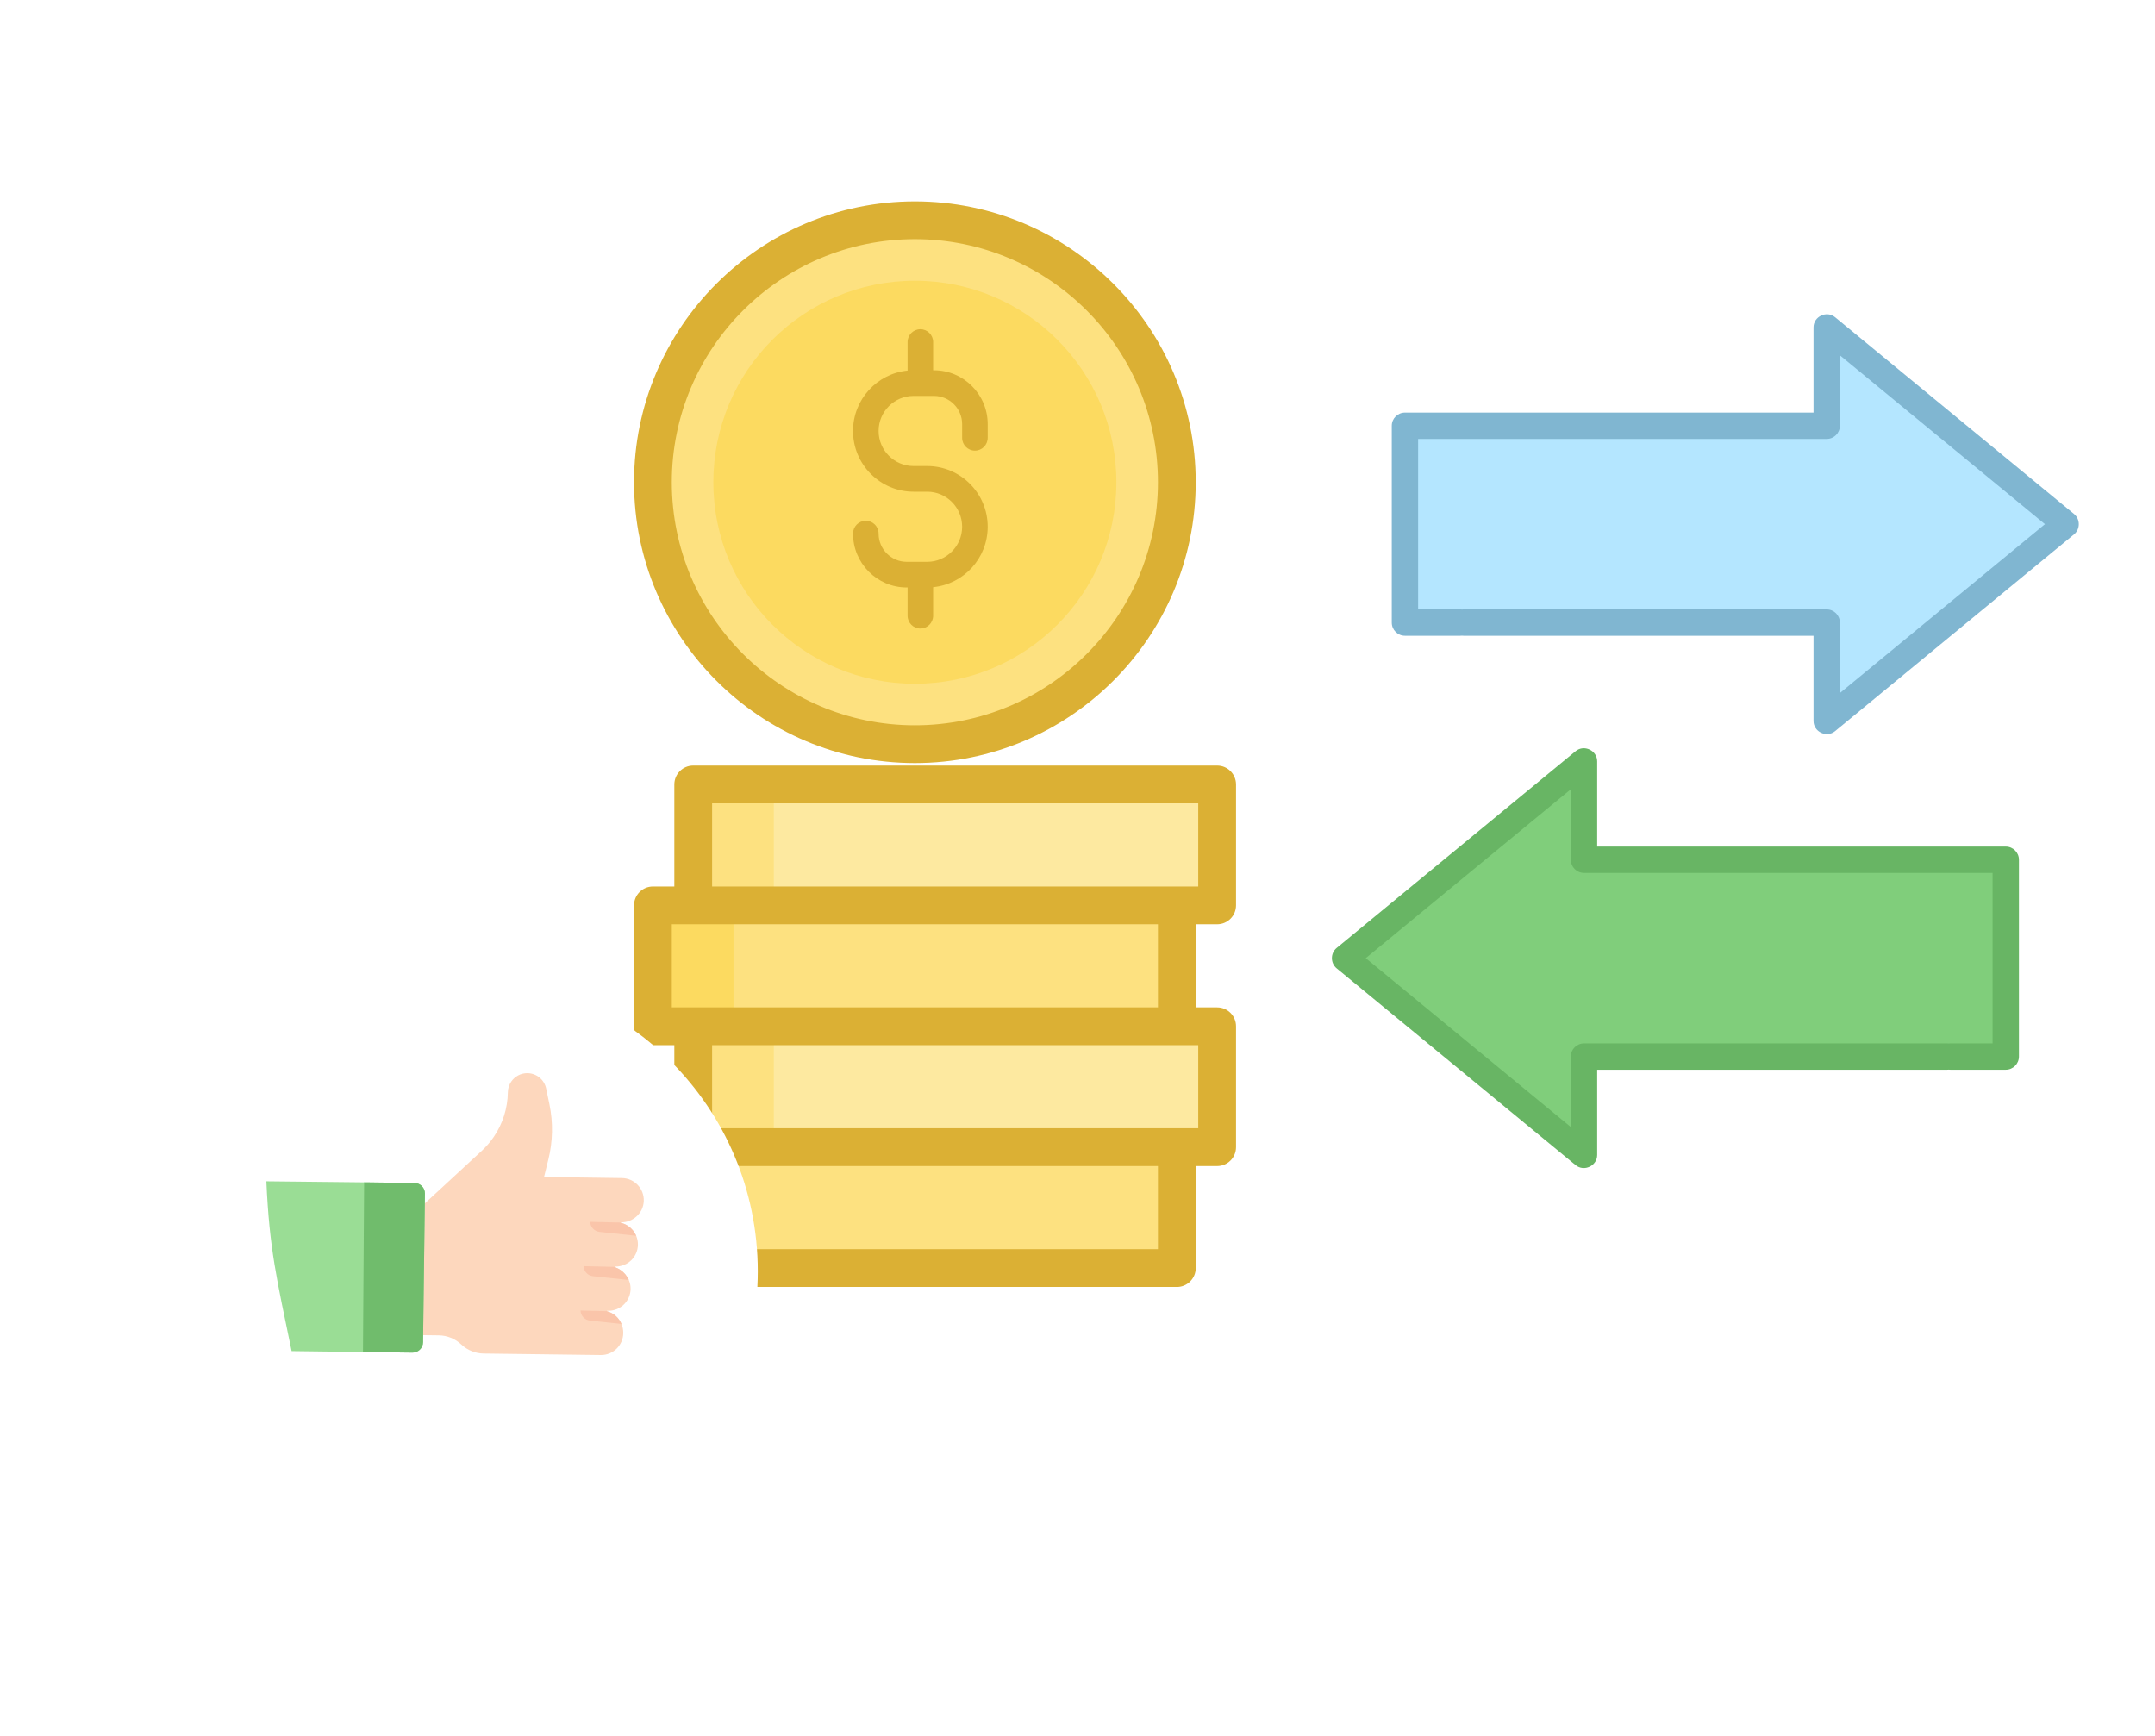 <svg width="144" height="116" viewBox="0 0 144 116" fill="none" xmlns="http://www.w3.org/2000/svg">
<g clip-path="url(#clip0)">
<path d="M61.133 49.729C70.8 49.729 78.637 41.892 78.637 32.225C78.637 22.558 70.8 14.721 61.133 14.721C51.466 14.721 43.629 22.558 43.629 32.225C43.629 41.892 51.466 49.729 61.133 49.729Z" fill="#FDE180"/>
<path d="M61.133 45.69C68.569 45.69 74.598 39.661 74.598 32.225C74.598 24.789 68.569 18.76 61.133 18.76C53.696 18.76 47.668 24.789 47.668 32.225C47.668 39.661 53.696 45.69 61.133 45.69Z" fill="#FCDA60"/>
<path d="M78.637 60.501H43.629V68.58H78.637V60.501Z" fill="#FDE180"/>
<path d="M49.015 60.501H43.629V68.58H49.015V60.501Z" fill="#FCDA60"/>
<path d="M78.637 76.659H43.629V84.738H78.637V76.659Z" fill="#FDE180"/>
<path d="M49.015 76.659H43.629V84.738H49.015V76.659Z" fill="#FCDA60"/>
<path d="M81.331 68.58H46.322V76.659H81.331V68.58Z" fill="#FDE9A0"/>
<path d="M51.708 68.58H46.322V76.659H51.708V68.58Z" fill="#FDE180"/>
<path d="M81.331 52.422H46.322V60.501H81.331V52.422Z" fill="#FDE9A0"/>
<path d="M51.708 52.422H46.322V60.501H51.708V52.422Z" fill="#FDE180"/>
<g filter="url(#filter0_d)">
<path d="M61.133 50.991C71.481 50.991 79.9 42.572 79.9 32.224C79.9 21.877 71.481 13.458 61.133 13.458C50.785 13.458 42.367 21.877 42.367 32.224C42.367 42.573 50.785 50.991 61.133 50.991ZM61.133 15.982C70.089 15.982 77.375 23.269 77.375 32.224C77.375 41.18 70.089 48.467 61.133 48.467C52.177 48.467 44.891 41.18 44.891 32.224C44.891 23.269 52.177 15.982 61.133 15.982Z" fill="#DBB034"/>
</g>
<path d="M61.956 37.543H60.589C59.552 37.543 58.709 36.697 58.709 35.657C58.709 35.184 58.326 34.8 57.854 34.8C57.383 34.8 57 35.184 57 35.657C57 37.642 58.61 39.257 60.589 39.257H60.646V41.143C60.646 41.616 61.028 42 61.5 42C61.972 42 62.354 41.616 62.354 41.143V39.237C64.398 39.036 66 37.302 66 35.2C66 32.963 64.186 31.143 61.956 31.143H61.044C59.757 31.143 58.709 30.092 58.709 28.8C58.709 27.508 59.757 26.457 61.044 26.457H62.411C63.448 26.457 64.291 27.303 64.291 28.343V29.257C64.291 29.73 64.674 30.114 65.146 30.114C65.617 30.114 66 29.73 66 29.257V28.343C66 26.358 64.39 24.743 62.411 24.743H62.354V22.857C62.354 22.384 61.972 22 61.5 22C61.028 22 60.646 22.384 60.646 22.857V24.763C58.602 24.964 57 26.698 57 28.8C57 31.037 58.814 32.857 61.044 32.857H61.956C63.243 32.857 64.291 33.908 64.291 35.2C64.291 36.492 63.243 37.543 61.956 37.543Z" fill="#DBB034"/>
<g filter="url(#filter1_d)">
<path d="M81.331 51.16H46.322C45.625 51.16 45.06 51.725 45.06 52.422V59.239H43.629C42.932 59.239 42.367 59.804 42.367 60.501V68.58C42.367 69.277 42.932 69.842 43.629 69.842H45.06V75.396H43.629C42.932 75.396 42.367 75.962 42.367 76.659V84.737C42.367 85.435 42.932 86 43.629 86H78.638C79.335 86 79.9 85.435 79.9 84.737V77.921H81.331C82.028 77.921 82.593 77.356 82.593 76.659V68.58C82.593 67.882 82.028 67.317 81.331 67.317H79.9V61.763H81.331C82.028 61.763 82.593 61.198 82.593 60.501V52.422C82.593 51.725 82.028 51.16 81.331 51.16ZM77.375 83.475H44.891V77.921H77.375V83.475ZM80.068 75.396H47.584V69.842H80.068V75.396ZM77.375 67.317H44.891V61.763H77.375V67.317ZM80.068 59.239H47.584V53.684H80.068V59.239Z" fill="#DBB034"/>
</g>
</g>
<g filter="url(#filter2_d)">
<circle cx="30.818" cy="83.818" r="19.818" fill="white"/>
</g>
<path d="M40.148 90.547L32.321 90.448C31.763 90.441 31.229 90.225 30.823 89.842C30.416 89.459 29.881 89.241 29.322 89.234L28.274 89.221L28.287 80.508L32.197 76.897C32.501 76.615 32.769 76.303 32.998 75.966C33.591 75.095 33.922 74.061 33.936 72.99C33.939 72.727 34.021 72.482 34.16 72.279C34.395 71.933 34.795 71.707 35.246 71.713C35.854 71.72 36.374 72.15 36.496 72.745L36.716 73.805C36.965 75.019 36.941 76.273 36.644 77.475L36.354 78.651L41.557 78.722C42.389 78.733 43.051 79.427 43.018 80.263C42.986 81.069 42.296 81.693 41.489 81.682C41.479 81.682 41.474 81.689 41.472 81.696C41.472 81.704 41.476 81.713 41.485 81.715C41.664 81.757 41.831 81.831 41.978 81.931C42.213 82.091 42.4 82.317 42.511 82.582C42.588 82.764 42.629 82.964 42.627 83.174C42.621 83.581 42.453 83.946 42.185 84.21C41.763 84.626 41.245 84.636 41.145 84.636C41.127 84.636 41.113 84.65 41.113 84.668C41.113 84.668 41.113 84.669 41.113 84.669C41.114 84.685 41.127 84.699 41.143 84.7C41.257 84.742 41.364 84.799 41.464 84.867C41.707 85.032 41.902 85.266 42.018 85.537C42.097 85.72 42.14 85.921 42.137 86.13C42.127 86.947 41.456 87.602 40.638 87.591C40.617 87.591 40.597 87.591 40.577 87.59C40.565 87.591 40.555 87.6 40.555 87.61C40.554 87.612 40.555 87.615 40.556 87.617C40.559 87.627 40.568 87.634 40.581 87.633C41.012 87.752 41.357 88.066 41.528 88.473C41.608 88.66 41.65 88.867 41.647 89.085C41.637 89.902 40.966 90.557 40.148 90.547Z" fill="#FDD7BD"/>
<path d="M27.556 90.387L24.254 90.345L19.486 90.285C18.5 85.5 18 83.5 17.799 78.939L24.332 79.009L27.7 79.052C28.088 79.056 28.399 79.375 28.393 79.764L28.269 89.693C28.264 90.081 27.945 90.391 27.556 90.387Z" fill="#9ADD95"/>
<path d="M27.556 90.387L24.254 90.345L24.332 79.009L27.7 79.052C28.088 79.056 28.399 79.375 28.393 79.764L28.269 89.693C28.264 90.081 27.945 90.391 27.556 90.387Z" fill="#70BC6C"/>
<path d="M42.511 82.581L40.062 82.32C39.714 82.282 39.447 81.996 39.434 81.648L41.472 81.696C41.471 81.704 41.475 81.712 41.485 81.714C41.664 81.756 41.831 81.831 41.978 81.931C42.213 82.091 42.4 82.317 42.511 82.581Z" fill="#FAC5AA"/>
<path d="M42.018 85.536L39.622 85.28C39.275 85.243 39.007 84.957 38.994 84.609L41.033 84.656L41.113 84.669C41.114 84.685 41.127 84.698 41.143 84.699C41.257 84.742 41.364 84.798 41.464 84.866C41.707 85.031 41.902 85.265 42.018 85.536Z" fill="#FAC5AA"/>
<path d="M41.528 88.472L39.418 88.247C39.071 88.21 38.804 87.924 38.79 87.575L40.556 87.616C40.559 87.626 40.569 87.633 40.581 87.632C41.012 87.751 41.357 88.065 41.528 88.472Z" fill="#FAC5AA"/>
<g filter="url(#filter3_d)">
<path d="M138.032 35.027L122.062 21.876V28.451L93.88 28.451V41.603L122.062 41.603V48.179L138.032 35.027Z" fill="#B4E6FF"/>
</g>
<path d="M122.622 48.859L138.592 35.707C139.013 35.36 139.013 34.694 138.592 34.347L122.622 21.196C122.059 20.732 121.182 21.147 121.182 21.876V27.571L93.88 27.571C93.394 27.571 93 27.965 93 28.451V41.603C93 42.09 93.394 42.484 93.88 42.484L97.579 42.484C98.066 42.484 98.46 42.09 98.46 41.603C98.46 41.117 98.066 40.722 97.579 40.722L94.761 40.722V29.332L122.063 29.332C122.549 29.332 122.943 28.938 122.943 28.452V23.742L136.647 35.027L122.943 46.313V41.603C122.943 41.117 122.549 40.723 122.063 40.723H97.8C97.314 40.723 96.92 41.117 96.92 41.603C96.92 42.09 97.314 42.484 97.8 42.484H121.182V48.179C121.182 48.908 122.059 49.323 122.622 48.859Z" fill="#80B6D1"/>
<g filter="url(#filter4_d)">
<path d="M89.876 64.027L105.846 50.876V57.451L134.028 57.451V70.603H105.846V77.179L89.876 64.027Z" fill="#80CE7B"/>
</g>
<path d="M105.286 77.859L89.316 64.707C88.895 64.36 88.895 63.694 89.316 63.347L105.286 50.196C105.849 49.732 106.726 50.147 106.726 50.876V56.571L134.028 56.571C134.514 56.571 134.909 56.965 134.909 57.452V70.603C134.909 71.09 134.514 71.484 134.028 71.484H130.329C129.843 71.484 129.448 71.09 129.448 70.603C129.448 70.117 129.843 69.722 130.329 69.722H133.147V58.332L105.846 58.332C105.359 58.332 104.965 57.938 104.965 57.452V52.742L91.261 64.027L104.965 75.313V70.603C104.965 70.117 105.359 69.723 105.846 69.723H130.108C130.594 69.723 130.988 70.117 130.988 70.603C130.988 71.09 130.594 71.484 130.108 71.484H106.726V77.179C106.726 77.908 105.85 78.323 105.286 77.859Z" fill="#68B564"/>
<defs>
<filter id="filter0_d" x="38.367" y="9.458" width="45.533" height="45.533" filterUnits="userSpaceOnUse" color-interpolation-filters="sRGB">
<feFlood flood-opacity="0" result="BackgroundImageFix"/>
<feColorMatrix in="SourceAlpha" type="matrix" values="0 0 0 0 0 0 0 0 0 0 0 0 0 0 0 0 0 0 127 0"/>
<feOffset/>
<feGaussianBlur stdDeviation="2"/>
<feColorMatrix type="matrix" values="0 0 0 0 0.909 0 0 0 0 0.782 0 0 0 0 0.342 0 0 0 1 0"/>
<feBlend mode="normal" in2="BackgroundImageFix" result="effect1_dropShadow"/>
<feBlend mode="normal" in="SourceGraphic" in2="effect1_dropShadow" result="shape"/>
</filter>
<filter id="filter1_d" x="38.367" y="47.16" width="48.226" height="42.84" filterUnits="userSpaceOnUse" color-interpolation-filters="sRGB">
<feFlood flood-opacity="0" result="BackgroundImageFix"/>
<feColorMatrix in="SourceAlpha" type="matrix" values="0 0 0 0 0 0 0 0 0 0 0 0 0 0 0 0 0 0 127 0"/>
<feOffset/>
<feGaussianBlur stdDeviation="2"/>
<feColorMatrix type="matrix" values="0 0 0 0 0.909 0 0 0 0 0.782 0 0 0 0 0.342 0 0 0 1 0"/>
<feBlend mode="normal" in2="BackgroundImageFix" result="effect1_dropShadow"/>
<feBlend mode="normal" in="SourceGraphic" in2="effect1_dropShadow" result="shape"/>
</filter>
<filter id="filter2_d" x="0.242" y="54.374" width="61.151" height="61.151" filterUnits="userSpaceOnUse" color-interpolation-filters="sRGB">
<feFlood flood-opacity="0" result="BackgroundImageFix"/>
<feColorMatrix in="SourceAlpha" type="matrix" values="0 0 0 0 0 0 0 0 0 0 0 0 0 0 0 0 0 0 127 0"/>
<feOffset dy="1.132"/>
<feGaussianBlur stdDeviation="5.379"/>
<feColorMatrix type="matrix" values="0 0 0 0 0.502 0 0 0 0 0.808 0 0 0 0 0.482 0 0 0 0.59 0"/>
<feBlend mode="normal" in2="BackgroundImageFix" result="effect1_dropShadow"/>
<feBlend mode="normal" in="SourceGraphic" in2="effect1_dropShadow" result="shape"/>
</filter>
<filter id="filter3_d" x="88.88" y="16.876" width="54.152" height="36.303" filterUnits="userSpaceOnUse" color-interpolation-filters="sRGB">
<feFlood flood-opacity="0" result="BackgroundImageFix"/>
<feColorMatrix in="SourceAlpha" type="matrix" values="0 0 0 0 0 0 0 0 0 0 0 0 0 0 0 0 0 0 127 0"/>
<feOffset/>
<feGaussianBlur stdDeviation="2.5"/>
<feColorMatrix type="matrix" values="0 0 0 0 0.228 0 0 0 0 0.7 0 0 0 0 0.924 0 0 0 0.45 0"/>
<feBlend mode="normal" in2="BackgroundImageFix" result="effect1_dropShadow"/>
<feBlend mode="normal" in="SourceGraphic" in2="effect1_dropShadow" result="shape"/>
</filter>
<filter id="filter4_d" x="84.876" y="45.876" width="54.152" height="36.303" filterUnits="userSpaceOnUse" color-interpolation-filters="sRGB">
<feFlood flood-opacity="0" result="BackgroundImageFix"/>
<feColorMatrix in="SourceAlpha" type="matrix" values="0 0 0 0 0 0 0 0 0 0 0 0 0 0 0 0 0 0 127 0"/>
<feOffset/>
<feGaussianBlur stdDeviation="2.5"/>
<feColorMatrix type="matrix" values="0 0 0 0 0.502 0 0 0 0 0.808 0 0 0 0 0.482 0 0 0 1 0"/>
<feBlend mode="normal" in2="BackgroundImageFix" result="effect1_dropShadow"/>
<feBlend mode="normal" in="SourceGraphic" in2="effect1_dropShadow" result="shape"/>
</filter>
<clipPath id="clip0">
<rect width="86" height="86" fill="white" transform="translate(39)"/>
</clipPath>
</defs>
</svg>
